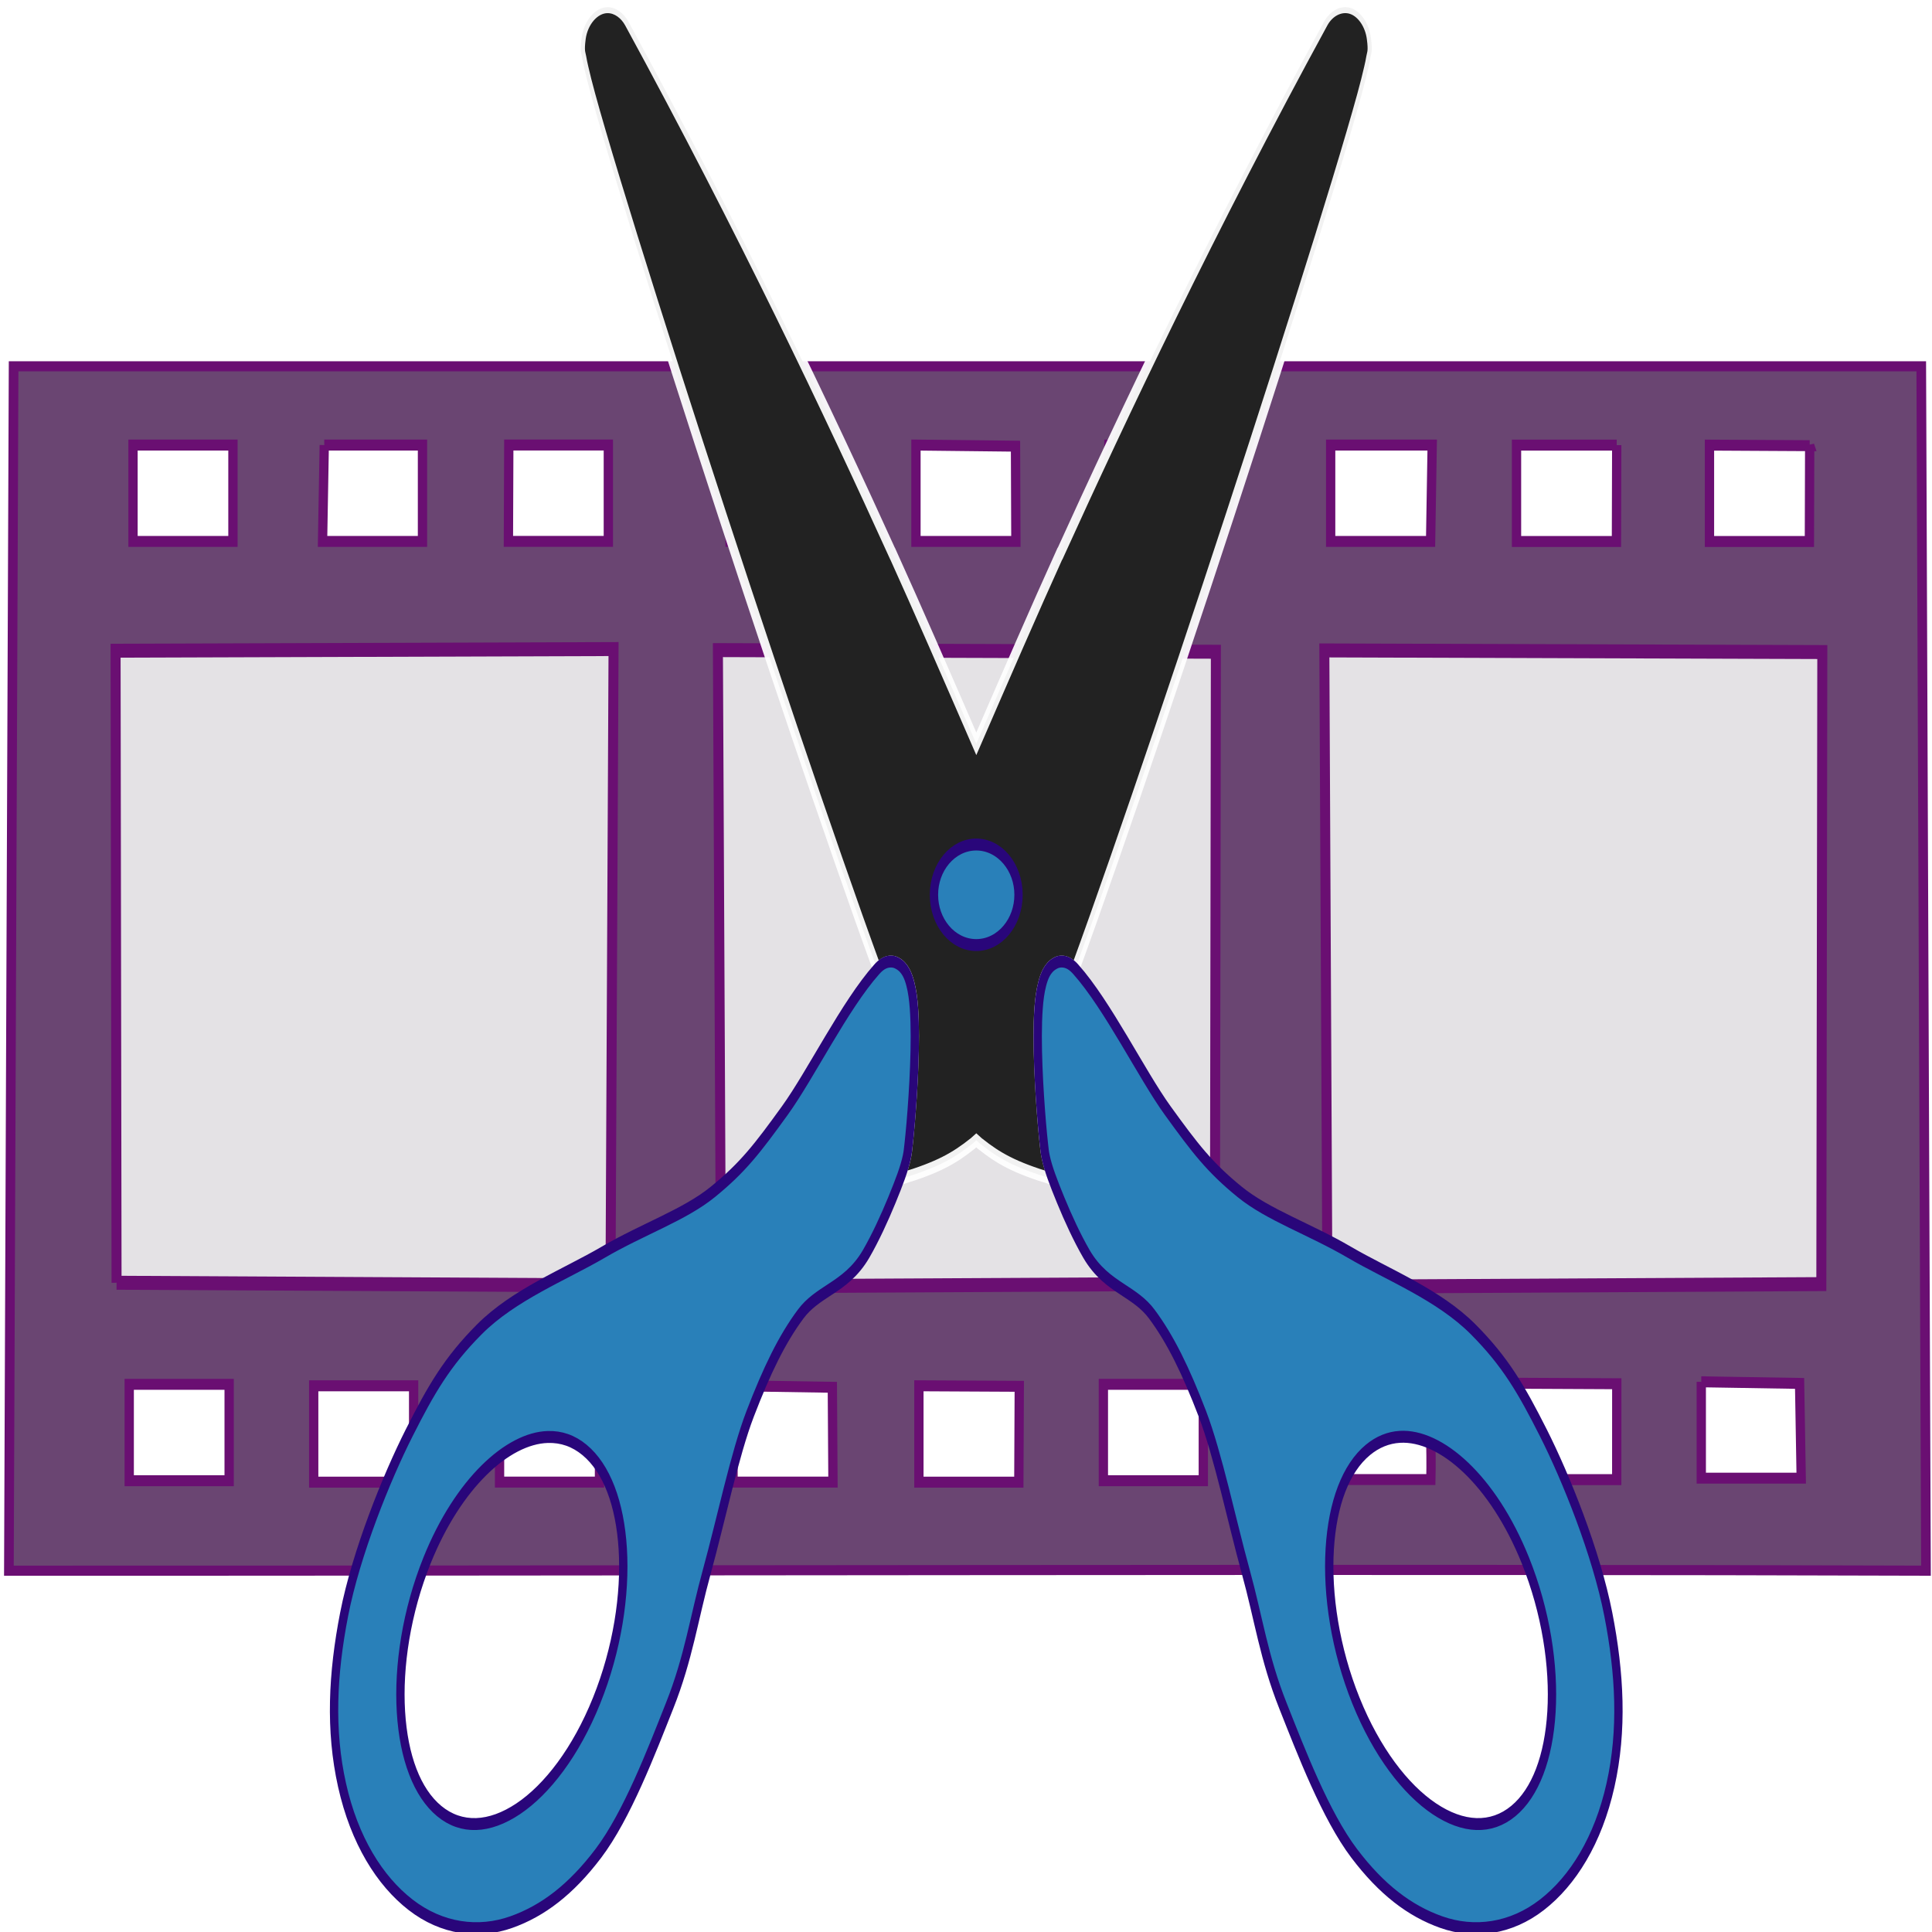 <?xml version="1.0" encoding="UTF-8" standalone="no"?>
<svg
   xmlns:dc="http://purl.org/dc/elements/1.1/"
   xmlns:cc="http://creativecommons.org/ns#"
   xmlns:rdf="http://www.w3.org/1999/02/22-rdf-syntax-ns#"
   xmlns:svg="http://www.w3.org/2000/svg"
   xmlns="http://www.w3.org/2000/svg"
   xmlns:sodipodi="http://sodipodi.sourceforge.net/DTD/sodipodi-0.dtd"
   xmlns:inkscape="http://www.inkscape.org/namespaces/inkscape"
   height="484.585"
   id="svg2"
   version="1.1"
   width="484.585"
   sodipodi:docname="vidcutter_NEW.svg"
   inkscape:version="0.92.1 r"
   inkscape:export-filename="/home/ozmartian/bitmap.png"
   inkscape:export-xdpi="96"
   inkscape:export-ydpi="96">
  <sodipodi:namedview
     pagecolor="#ffffff"
     bordercolor="#666666"
     borderopacity="1"
     objecttolerance="10"
     gridtolerance="10"
     guidetolerance="10"
     inkscape:pageopacity="0"
     inkscape:pageshadow="2"
     inkscape:window-width="1920"
     inkscape:window-height="1019"
     id="namedview12"
     showgrid="false"
     inkscape:zoom="1.6240693"
     inkscape:cx="241.07339"
     inkscape:cy="242.29262"
     inkscape:window-x="1920"
     inkscape:window-y="0"
     inkscape:window-maximized="1"
     inkscape:current-layer="g4549"
     fit-margin-top="0"
     fit-margin-left="0"
     fit-margin-right="0"
     fit-margin-bottom="0" />
  <defs
     id="defs4">
    <inkscape:path-effect
       effect="curvestitching"
       id="path-effect11765"
       is_visible="true"
       count="5"
       startpoint_edge_variation="0;1"
       startpoint_spacing_variation="0;1"
       endpoint_edge_variation="0;1"
       endpoint_spacing_variation="0;1"
       strokepath="M 0,0 H 1"
       prop_scale="1"
       scale_y_rel="false" />
  </defs>
  <g
     inkscape:groupmode="layer"
     id="layer2"
     inkscape:label="Layer 1"
     style="display:inline"
     transform="translate(-16.182,-14.805)">
    <g
       id="g5223"
       transform="matrix(1.732,0,0,1.816,769.524,-736.524)"
       inkscape:path-effect="#path-effect11765"
       style="display:inline;stroke:#6a0f72;stroke-opacity:1;filter:url(#filter5350);enable-background:new">
      <g
         transform="matrix(1.764,0,0,1.916,-142.048,-158.396)"
         id="g5550"
         style="stroke:#6a0f72;stroke-opacity:1" />
      <g
         id="g5529"
         transform="matrix(1.441,0,0,1.918,-87.727,-147.756)"
         style="display:inline;stroke:#6a0f72;stroke-opacity:1"
         clip-path="none">
        <g
           id="g4774"
           transform="translate(44.972,25.515)"
           style="display:inline;stroke:#6a0f72;stroke-opacity:1">
          <g
             id="g4794"
             transform="translate(-93.191,-2.251)"
             style="stroke:#6a0f72;stroke-opacity:1" />
          <g
             id="g4958"
             transform="translate(-155.902,147.837)"
             style="stroke:#6a0f72;stroke-opacity:1">
            <path
               sodipodi:nodetypes="ccccc"
               inkscape:connector-curvature="0"
               id="path5226"
               transform="matrix(0.184,0,0,0.138,12.254,71.221)"
               d="m -765.869,540.213 -2.572,628.459 c 285.411,0.137 774.173,-0.942 1047.059,0 l -2.572,-628.459 z"
               style="display:inline;fill:#6a4572;fill-opacity:1;stroke:#6a0f72;stroke-width:5.273;stroke-miterlimit:4;stroke-dasharray:none;stroke-opacity:1"
               inkscape:original-d="m -765.86914,540.21291 -2.57227,628.45899 c 285.4109,0.1369 774.1727192,-0.9424 1047.0586,0 l -2.57227,-628.45899 z" />
            <g
               transform="translate(-200.178,31.445)"
               id="g4611"
               style="display:inline;stroke:#6a0f72;stroke-opacity:1" />
            <path
               sodipodi:nodetypes="cccccc"
               inkscape:connector-curvature="0"
               style="display:inline;fill:#ececec;fill-opacity:0.941;stroke:#6a0f72;stroke-width:1.006;stroke-opacity:1"
               d="m -25.129,214.016 -0.098,-45.515 50.044,-0.118 -0.307,45.822 -49.639,-0.19 z"
               id="path5506-1"
               transform="translate(-93.191,-2.251)"
               inkscape:original-d="m -25.129157,214.01589 -0.0976,-45.51463 50.043908,-0.11772 -0.307112,45.82217 -49.639194,-0.18982 z" />
            <path
               sodipodi:nodetypes="ccccc"
               inkscape:connector-curvature="0"
               style="display:inline;fill:#ececec;fill-opacity:0.941;stroke:#6a0f72;stroke-width:1.006;stroke-opacity:1"
               d="m 85.251,214.091 0.098,-45.515 -50.044,-0.118 0.307,45.822 z"
               id="path5506-1-4"
               transform="translate(-93.191,-2.251)"
               inkscape:original-d="m 85.250645,214.09068 0.0976,-45.51463 -50.04391,-0.1178 0.30711,45.82217 z" />
          </g>
          <path
             sodipodi:nodetypes="cccccc"
             inkscape:connector-curvature="0"
             style="display:inline;fill:#ececec;fill-opacity:0.941;stroke:#6a0f72;stroke-width:1.006;stroke-opacity:1"
             d="m -102.897,359.699 0.098,-45.515 -50.044,-0.118 0.307,45.822 z"
             id="path5506-1-4-7"
             inkscape:original-d="m -102.897,359.69902 0.0976,-45.51463 -50.04391,-0.11772 0.30711,45.82217 z" />
        </g>
      </g>
    </g>
  </g>
  <g
     inkscape:groupmode="layer"
     id="layer3"
     inkscape:label="Layer 2"
     style="display:inline"
     transform="translate(-16.182,-14.805)">
    <g
       id="g4954"
       style="fill:#ffffff;fill-opacity:1"
       transform="matrix(0.935,0,0,0.789,22.809,54.368)">
      <g
         style="display:inline;fill:#ffffff;fill-opacity:1;stroke:#6a0f72;stroke-opacity:1;filter:url(#filter5350);enable-background:new"
         transform="matrix(2.494,0,0,3.484,-170.024,-234.351)"
         id="g4603">
        <g
           style="display:inline;fill:#ffffff;fill-opacity:1;stroke:#6a0f72;stroke-opacity:1"
           id="g4670-2"
           transform="translate(14.113,-0.006)">
          <g
             style="fill:#ffffff;fill-opacity:1;stroke:#6a0f72;stroke-opacity:1"
             id="g4707"
             transform="translate(0,3.862)">
            <g
               transform="translate(-19.991,0.006)"
               id="g4670"
               style="display:inline;fill:#ffffff;fill-opacity:1;stroke:#6a0f72;stroke-opacity:1" />
          </g>
          <g
             style="fill:#ffffff;fill-opacity:1;stroke:#6a0f72;stroke-opacity:1"
             id="g4698"
             transform="translate(0.735,1.655)">
            <path
               inkscape:connector-curvature="0"
               inkscape:original-d="m 84.225208,177.66991 c 3.58297,0 7.16593,0 10.7489,0 0,2.93109 0,5.86219 0,8.79328 -3.58297,0 -7.16593,0 -10.7489,0 0,-2.93109 0,-5.86219 0,-8.79328 z"
               id="path5504-7-3"
               d="m 84.225,177.67 c 3.583,0 7.166,0 10.749,0 0,2.931 0,5.862 0,8.793 -3.583,0 -7.166,0 -10.749,0 0,-2.931 0,-5.862 0,-8.793 z"
               style="display:inline;fill:#ffffff;fill-opacity:1;stroke:#6a0f72;stroke-width:1;stroke-opacity:1" />
            <path
               inkscape:connector-curvature="0"
               inkscape:original-d="m 64.381747,177.53725 c 3.582966,0 7.165933,0 10.748899,0 0,2.93109 0,5.86219 0,8.79328 -3.582966,0 -7.165933,0 -10.748899,0 0,-2.93109 0,-5.86219 0,-8.79328 z"
               id="path5504-56"
               d="m 64.382,177.537 c 3.583,0 7.166,0 10.749,0 0,2.931 0,5.862 0,8.793 -3.583,0 -7.166,0 -10.749,0 0,-2.931 0,-5.862 0,-8.793 z"
               style="display:inline;fill:#ffffff;fill-opacity:1;stroke:#6a0f72;stroke-width:1;stroke-opacity:1" />
            <path
               inkscape:connector-curvature="0"
               inkscape:original-d="m 104.21582,177.66407 c 3.58297,0 7.16593,0 10.7489,0 0,2.93109 0,5.86219 0,8.79328 -3.58297,0 -7.16593,0 -10.7489,0 0,-2.93109 0,-5.86219 0,-8.79328 z"
               id="path5504-7-3-0"
               d="m 104.216,177.664 c 3.583,0 7.166,0 10.749,0 0,2.931 0,5.862 0,8.793 -3.583,0 -7.166,0 -10.749,0 0,-2.931 0,-5.862 0,-8.793 z"
               style="display:inline;fill:#ffffff;fill-opacity:1;stroke:#6a0f72;stroke-width:1;stroke-opacity:1" />
          </g>
        </g>
      </g>
      <g
         style="display:inline;fill:#ffffff;fill-opacity:1;stroke:#6a0f72;stroke-opacity:1;filter:url(#filter5350);enable-background:new"
         transform="matrix(-2.494,0,0,3.484,506.045,-291.354)"
         id="g4611-6">
        <g
           style="fill:#ffffff;fill-opacity:1;stroke:#6a0f72;stroke-opacity:1"
           id="g4603-0"
           transform="translate(4.435,16.361)">
          <g
             transform="translate(14.113,-0.006)"
             id="g4670-2-6"
             style="display:inline;fill:#ffffff;fill-opacity:1;stroke:#6a0f72;stroke-opacity:1">
            <g
               style="fill:#ffffff;fill-opacity:1;stroke:#6a0f72;stroke-opacity:1"
               transform="translate(0,3.862)"
               id="g4707-2">
              <g
                 style="display:inline;fill:#ffffff;fill-opacity:1;stroke:#6a0f72;stroke-opacity:1"
                 id="g4670-1"
                 transform="translate(-19.991,0.006)" />
            </g>
            <g
               style="fill:#ffffff;fill-opacity:1;stroke:#6a0f72;stroke-opacity:1"
               transform="translate(0.735,1.655)"
               id="g4698-9">
              <path
                 inkscape:connector-curvature="0"
                 inkscape:original-d="m 87.627348,177.66991 c 0,2.93109 0,5.86219 0,8.79328 -3.582967,0 -7.165934,0 -10.748901,0 -0.01647,-2.91529 -0.03295,-5.83058 -0.04942,-8.74587 3.599437,-0.0158 7.198901,-0.0316 10.798321,-0.0474 z"
                 id="path5504-7-3-2"
                 d="m 87.627,177.67 c 0,2.931 0,5.862 0,8.793 -3.583,0 -7.166,0 -10.749,0 -0.016,-2.915 -0.033,-5.831 -0.049,-8.746 3.599,-0.016 7.199,-0.032 10.798,-0.047 z"
                 style="display:inline;fill:#ffffff;fill-opacity:1;stroke:#6a0f72;stroke-width:1;stroke-opacity:1" />
              <path
                 inkscape:connector-curvature="0"
                 inkscape:original-d="m 57.034985,177.53725 c 3.582966,0 7.165933,0 10.748899,0 0,2.93109 0,5.86219 0,8.79328 -3.582966,0 -7.165933,0 -10.748899,0 0,-2.93109 0,-5.86219 0,-8.79328 z"
                 id="path5504-56-0"
                 d="m 57.035,177.537 c 3.583,0 7.166,0 10.749,0 0,2.931 0,5.862 0,8.793 -3.583,0 -7.166,0 -10.749,0 0,-2.931 0,-5.862 0,-8.793 z"
                 style="display:inline;fill:#ffffff;fill-opacity:1;stroke:#6a0f72;stroke-width:1;stroke-opacity:1" />
              <path
                 inkscape:connector-curvature="0"
                 inkscape:original-d="m 107.61796,177.66407 c 0,2.93109 0,5.86219 0,8.79328 -3.58297,0 -7.16593,0 -10.748901,0 0.02249,-2.88359 0.04498,-5.76719 0.06746,-8.65078 3.560481,-0.0475 7.120961,-0.095 10.681441,-0.1425 z"
                 id="path5504-7-3-0-2"
                 d="m 107.618,177.664 c 0,2.931 0,5.862 0,8.793 -3.583,0 -7.166,0 -10.749,0 0.022,-2.884 0.045,-5.767 0.067,-8.651 3.56,-0.048 7.121,-0.095 10.681,-0.142 z"
                 style="display:inline;fill:#ffffff;fill-opacity:1;stroke:#6a0f72;stroke-width:1;stroke-opacity:1" />
            </g>
          </g>
        </g>
      </g>
      <g
         transform="matrix(-2.494,0,0,3.484,658.628,-291.334)"
         id="g4611-6-8"
         style="display:inline;fill:#ffffff;fill-opacity:1;stroke:#6a0f72;stroke-opacity:1;filter:url(#filter5350);enable-background:new">
        <g
           style="fill:#ffffff;fill-opacity:1;stroke:#6a0f72;stroke-opacity:1"
           id="g4603-0-4"
           transform="translate(3.019,6.899)">
          <g
             transform="translate(14.113,-0.006)"
             id="g4670-2-6-5"
             style="display:inline;fill:#ffffff;fill-opacity:1;stroke:#6a0f72;stroke-opacity:1">
            <g
               style="fill:#ffffff;fill-opacity:1;stroke:#6a0f72;stroke-opacity:1"
               transform="translate(0,-6.328)"
               id="g4707-2-0">
              <g
                 style="display:inline;fill:#ffffff;fill-opacity:1;stroke:#6a0f72;stroke-opacity:1"
                 id="g4670-1-6"
                 transform="translate(-19.991,0.006)" />
              <g
                 style="fill:#ffffff;fill-opacity:1;stroke:#6a0f72;stroke-opacity:1"
                 id="g5039">
                <path
                   inkscape:connector-curvature="0"
                   inkscape:original-d="m 229.48561,109.27255 c -3.58297,0 -7.16594,0 -10.74891,0 0,2.93109 0,5.86219 0,8.79328 3.58297,0 7.16594,0 10.74891,0 0,-2.93109 0,-5.86219 0,-8.79328 z"
                   id="path5504"
                   d="m 235.488,109.273 c -3.583,0 -7.166,0 -10.749,0 0,2.931 0,5.862 0,8.793 3.583,0 7.166,0 10.749,0 0,-2.931 0,-5.862 0,-8.793 z"
                   clip-path="none"
                   style="display:inline;fill:#ffffff;fill-opacity:1;stroke:#6a0f72;stroke-opacity:1" />
                <path
                   inkscape:connector-curvature="0"
                   inkscape:original-d="m 208.91552,109.27255 c -3.5221,0 -7.04419,0 -10.56629,0 0,2.9311 0,5.86219 0,8.79329 3.58297,0 7.16593,0 10.7489,0 -0.0609,-2.9311 -0.12174,-5.86219 -0.18261,-8.79329 z"
                   id="path5504-7"
                   d="m 214.918,109.273 c -3.522,0 -7.044,0 -10.566,0 0,2.931 0,5.862 0,8.793 3.583,0 7.166,0 10.749,0 -0.061,-2.931 -0.122,-5.862 -0.183,-8.793 z"
                   style="display:inline;fill:#ffffff;fill-opacity:1;stroke:#6a0f72;stroke-width:1;stroke-opacity:1" />
                <path
                   inkscape:connector-curvature="0"
                   inkscape:original-d="m 189.06665,109.26671 c -3.56934,0 -7.13869,0 -10.70803,0 0,2.9311 0,5.86219 0,8.79329 3.58297,0 7.16593,0 10.7489,0 -0.0136,-2.9311 -0.0272,-5.86219 -0.0409,-8.79329 z"
                   id="path5504-7-7"
                   d="m 195.069,109.267 c -3.569,0 -7.139,0 -10.708,0 0,2.931 0,5.862 0,8.793 3.583,0 7.166,0 10.749,0 -0.014,-2.931 -0.027,-5.862 -0.041,-8.793 z"
                   style="display:inline;fill:#ffffff;fill-opacity:1;stroke:#6a0f72;stroke-width:1;stroke-opacity:1" />
                <g
                   id="g5070"
                   transform="translate(2.572)">
                  <path
                     style="display:inline;fill:#ffffff;fill-opacity:1;stroke:#6a0f72;stroke-opacity:1"
                     d="m 117.098,109.171 c 3.617,0.034 7.233,0.068 10.85,0.101 0,2.931 0,5.862 0,8.793 -3.583,0 -7.166,0 -10.749,0 -0.034,-2.965 -0.067,-5.93 -0.101,-8.895 z"
                     id="path5504-6"
                     inkscape:original-d="m 117.09765,109.17107 c 3.61659,0.0338 7.23318,0.0677 10.84977,0.10148 0,2.93109 0,5.86219 0,8.79328 -3.58297,0 -7.16594,0 -10.74891,0 -0.0336,-2.96492 -0.0672,-5.92984 -0.10086,-8.89476 z"
                     inkscape:connector-curvature="0" />
                  <path
                     style="display:inline;fill:#ffffff;fill-opacity:1;stroke:#6a0f72;stroke-width:1;stroke-opacity:1"
                     d="m 137.994,109.374 c 3.569,-0.034 7.139,-0.068 10.708,-0.101 0,2.931 0,5.862 0,8.793 -3.583,0 -7.166,0 -10.749,0 0.014,-2.897 0.027,-5.795 0.041,-8.692 z"
                     id="path5504-7-8"
                     inkscape:connector-curvature="0" />
                  <path
                     style="display:inline;fill:#ffffff;fill-opacity:1;stroke:#6a0f72;stroke-width:1;stroke-opacity:1"
                     d="m 157.985,109.267 h 10.708 V 118.06 h -10.749 z"
                     id="path5504-7-7-7"
                     inkscape:original-d="m 157.98482,109.26671 h 10.70802 V 118.06 h -10.7489 z"
                     inkscape:connector-curvature="0"
                     sodipodi:nodetypes="ccccc" />
                </g>
                <g
                   id="g5082"
                   transform="translate(-1.715)">
                  <path
                     style="display:inline;fill:#ffffff;fill-opacity:1;stroke:#6a0f72;stroke-opacity:1"
                     d="m 56.858,109.329 c 3.593,-0.017 7.186,-0.034 10.779,-0.051 0,2.931 0,5.862 0,8.793 -3.583,0 -7.166,0 -10.749,0 -0.01,-2.914 -0.02,-5.828 -0.03,-8.743 z"
                     id="path5504-6-3"
                     inkscape:original-d="m 56.858032,109.32912 c 3.592965,-0.0169 7.185929,-0.0338 10.778894,-0.0507 0,2.93109 0,5.86219 0,8.79328 -3.582967,0 -7.165935,0 -10.748902,0 -0.01,-2.91419 -0.02,-5.82839 -0.02999,-8.74258 z"
                     inkscape:connector-curvature="0" />
                  <path
                     style="display:inline;fill:#ffffff;fill-opacity:1;stroke:#6a0f72;stroke-width:1;stroke-opacity:1"
                     d="m 77.613,109.278 c 3.593,0 7.186,0 10.779,0 0,2.931 0,5.862 0,8.793 -3.583,0 -7.166,0 -10.749,0 -0.01,-2.931 -0.02,-5.862 -0.03,-8.793 z"
                     id="path5504-7-8-1"
                     inkscape:original-d="m 77.612844,109.27838 c 3.592964,0 7.185929,0 10.778893,0 0,2.9311 0,5.86219 0,8.79329 -3.582967,0 -7.165934,0 -10.748901,0 -0.01,-2.9311 -0.02,-5.86219 -0.02999,-8.79329 z"
                     inkscape:connector-curvature="0" />
                  <path
                     style="display:inline;fill:#ffffff;fill-opacity:1;stroke:#6a0f72;stroke-width:1;stroke-opacity:1"
                     d="m 97.462,109.273 c 3.64,0 7.28,0 10.921,0 0,2.931 0,5.862 0,8.793 -3.583,0 -7.166,0 -10.749,0 -0.057,-2.931 -0.114,-5.862 -0.172,-8.793 z"
                     id="path5504-7-7-7-0"
                     inkscape:original-d="m 97.461723,109.27254 c 3.640207,0 7.280417,0 10.920627,0 0,2.9311 0,5.86219 0,8.79329 -3.58297,0 -7.16593,0 -10.748901,0 -0.05724,-2.9311 -0.114484,-5.86219 -0.171726,-8.79329 z"
                     inkscape:connector-curvature="0" />
                </g>
              </g>
            </g>
            <g
               style="fill:#ffffff;fill-opacity:1;stroke:#6a0f72;stroke-opacity:1"
               transform="translate(-0.98,10.88)"
               id="g4698-9-6">
              <path
                 inkscape:connector-curvature="0"
                 inkscape:original-d="m 87.627348,177.66986 c 0,2.93109 0,5.86219 0,8.79328 -3.582967,0 -7.165934,0 -10.748901,0 -0.0016,-2.91618 -0.0031,-5.83237 -0.0047,-8.74855 3.584534,-0.0149 7.169067,-0.0298 10.753601,-0.0447 z"
                 id="path5504-7-3-2-3"
                 d="m 87.627,177.67 c 0,2.931 0,5.862 0,8.793 -3.583,0 -7.166,0 -10.749,0 -0.002,-2.916 -0.003,-5.832 -0.005,-8.749 3.585,-0.015 7.169,-0.03 10.754,-0.045 z"
                 style="display:inline;fill:#ffffff;fill-opacity:1;stroke:#6a0f72;stroke-width:1;stroke-opacity:1" />
              <path
                 inkscape:connector-curvature="0"
                 inkscape:original-d="m 67.783884,177.53728 c 0,2.93109 0,5.86219 0,8.79328 -3.582966,0 -7.165933,0 -10.748899,0 0.05795,-2.88208 0.115905,-5.76417 0.173857,-8.64625 3.525014,-0.049 7.050028,-0.098 10.575042,-0.14703 z"
                 id="path5504-56-0-2"
                 d="m 67.784,177.537 c 0,2.931 0,5.862 0,8.793 -3.583,0 -7.166,0 -10.749,0 0.058,-2.882 0.116,-5.764 0.174,-8.646 3.525,-0.049 7.05,-0.098 10.575,-0.147 z"
                 style="display:inline;fill:#ffffff;fill-opacity:1;stroke:#6a0f72;stroke-width:1;stroke-opacity:1" />
              <path
                 inkscape:connector-curvature="0"
                 inkscape:original-d="m 96.909844,177.87294 c 3.567976,-0.13541 7.140136,-0.0735 10.708116,-0.20887 0,2.93109 0,5.86219 0,8.79328 -3.58297,0 -7.16593,0 -10.748901,0 -0.08057,-2.86158 0.121366,-5.72284 0.04079,-8.58441 z"
                 id="path5504-7-3-0-2-0"
                 d="m 96.91,177.873 c 3.568,-0.135 7.14,-0.073 10.708,-0.209 0,2.931 0,5.862 0,8.793 -3.583,0 -7.166,0 -10.749,0 -0.081,-2.862 0.121,-5.723 0.041,-8.584 z"
                 style="display:inline;fill:#ffffff;fill-opacity:1;stroke:#6a0f72;stroke-width:1;stroke-opacity:1" />
            </g>
          </g>
        </g>
      </g>
    </g>
  </g>
  <g
     inkscape:groupmode="layer"
     id="layer4"
     inkscape:label="Layer 3"
     style="display:inline"
     transform="translate(-16.182,-14.805)">
    <g
       id="layer1"
       transform="matrix(0.663,0,0,0.951,98.076,-542.297)"
       inkscape:export-xdpi="38.470509"
       inkscape:export-ydpi="38.470509">
      <g
         id="g4305">
        <g
           style="font-style:normal;font-variant:normal;font-weight:normal;font-stretch:normal;font-size:550px;line-height:125%;font-family:Ubuntu;-inkscape-font-specification:Ubuntu;text-align:start;letter-spacing:0px;word-spacing:0px;writing-mode:lr-tb;text-anchor:start;fill:#222222;fill-opacity:1;stroke:none"
           id="text2994"
           transform="translate(28,-40)">
          <g
             transform="matrix(1.2,0,0,1.2,138.87,-187.57)"
             id="g3892">
            <g
               transform="translate(10.878,-2.224)"
               id="g4089">
              <g
                 transform="translate(-11.009,37.218)"
                 id="g4549">
                <path
                   d="m -50.244,644.396 c -3.846,-0.034 -7.51,2.945 -8.255,6.719 -0.603,3.096 -0.034,3.506 0.156,4.349 0.19,0.843 0.435,1.565 0.703,2.396 0.537,1.661 1.253,3.633 2.188,6.016 1.869,4.765 4.557,11.147 7.891,18.802 6.668,15.31 15.9,35.7 26.068,57.578 19.281,41.489 41.587,87.684 56.172,115.547 1.156,-0.885 2.58,-1.698 4.531,-1.641 0.924,0.027 1.558,0.27 1.875,0.391 2.456,0.936 3.454,2.89 4.062,4.531 0.608,1.641 0.918,3.383 1.12,5.286 0.403,3.807 0.324,8.306 0.078,12.812 -0.246,4.506 -0.685,8.974 -1.12,12.526 -0.218,1.776 -0.434,3.317 -0.625,4.531 -0.191,1.214 -0.261,1.851 -0.547,2.812 -0.432,1.452 -1.185,3.057 -2.135,4.87 0.069,-0.013 0.139,-0.012 0.208,-0.026 11.769,-2.46 16.838,-4.524 22.5,-7.656 0.021,-0.01 0.057,-0.016 0.078,-0.026 0.428,-0.241 0.805,-0.531 1.224,-0.781 0.419,0.25 0.77,0.541 1.198,0.781 0.021,0.011 0.057,0.016 0.078,0.026 5.65,3.126 10.702,5.196 22.474,7.656 0.077,0.016 0.157,0.012 0.234,0.026 -0.949,-1.81 -1.678,-3.42 -2.109,-4.87 -0.286,-0.961 -0.382,-1.598 -0.573,-2.812 -0.191,-1.214 -0.407,-2.755 -0.625,-4.531 -0.435,-3.552 -0.874,-8.02 -1.12,-12.526 -0.246,-4.506 -0.325,-9.006 0.078,-12.812 0.202,-1.903 0.537,-3.646 1.146,-5.286 0.608,-1.641 1.606,-3.595 4.062,-4.531 0.323,-0.123 0.964,-0.362 1.875,-0.391 1.935,-0.057 3.328,0.738 4.479,1.615 14.584,-27.861 36.888,-74.041 56.172,-115.521 10.171,-21.878 19.423,-42.267 26.094,-57.578 3.335,-7.655 6.02,-14.037 7.891,-18.802 0.935,-2.383 1.65,-4.355 2.188,-6.016 0.269,-0.83 0.513,-1.553 0.703,-2.396 0.19,-0.843 0.759,-1.252 0.156,-4.349 -0.608,-3.117 -3.162,-5.771 -6.25,-6.51 -3.088,-0.739 -6.562,0.491 -8.516,2.995 -35.535,45.442 -63.344,86.386 -83.229,116.901 -0.01,-2e-5 -0.042,-2e-5 -0.052,0 -7.835,12.047 -17.254,27.179 -26.354,41.797 -9.1,-14.618 -18.543,-29.748 -26.38,-41.797 -0.01,-2e-5 -0.016,-2e-5 -0.026,0 -19.885,-30.515 -47.72,-71.459 -83.255,-116.901 -1.542,-1.963 -4.014,-3.187 -6.51,-3.203 z"
                   id="path3798-4"
                   style="color:#000000;font-style:normal;font-variant:normal;font-weight:normal;font-stretch:normal;font-size:550px;line-height:125%;font-family:Ubuntu;-inkscape-font-specification:Ubuntu;text-indent:0;text-align:start;text-decoration:none;text-decoration-line:none;letter-spacing:0px;word-spacing:0px;text-transform:none;writing-mode:lr-tb;direction:ltr;baseline-shift:baseline;text-anchor:start;display:inline;overflow:visible;visibility:visible;fill:#222222;fill-opacity:1;fill-rule:nonzero;stroke:#ffffff;stroke-width:2.624;stroke-miterlimit:4;stroke-dasharray:none;stroke-opacity:0.941;marker:none;enable-background:accumulate"
                   inkscape:connector-curvature="0"
                   sodipodi:nodetypes="ccccssscccssccscccccccccccscscscccssscscscccccccc" />
                <path
                   d="m 39.196,854.15 c -2.017,-0.059 -3.481,0.799 -4.656,1.719 -10.098,7.901 -20.841,23.188 -28.969,31.031 -8.66,8.357 -13.201,12.488 -22.687,17.875 -8.963,5.09 -22.031,8.149 -34.688,13.312 -11.872,4.844 -28.061,9.282 -38.937,16.906 -10.203,7.152 -15.215,13.218 -22.125,22.75 -7.135,9.842 -16.722,26.387 -20.5,39.875 -3.645,13.013 -4.538,25.474 -0.656,37.562 3.893,12.123 11.867,21.016 21.594,26.281 9.875,5.346 21.423,6.365 31.75,3.812 9.971,-2.464 18.836,-7.172 27.438,-15.094 9.086,-8.368 16.836,-22.55 22.5,-32.5 6.005,-10.549 7.635,-19.143 11.719,-29.469 4.351,-11.002 8.739,-25.724 13.656,-34.656 5.215,-9.474 10.004,-16.381 15.938,-21.938 2.543,-2.382 5.713,-3.792 9.375,-5.469 3.662,-1.677 7.888,-3.703 11.25,-7.75 2.931,-3.528 5.78,-7.855 8.094,-11.781 2.314,-3.927 3.979,-6.973 4.75,-9.562 0.286,-0.961 0.371,-1.598 0.562,-2.812 0.191,-1.214 0.407,-2.755 0.625,-4.531 0.435,-3.552 0.879,-8.025 1.125,-12.531 0.246,-4.506 0.31,-9.006 -0.094,-12.812 -0.202,-1.903 -0.517,-3.64 -1.125,-5.281 -0.608,-1.641 -1.606,-3.595 -4.062,-4.531 -0.317,-0.121 -0.951,-0.379 -1.875,-0.406 z m 53.438,0 c -0.911,0.029 -1.552,0.283 -1.875,0.406 -2.456,0.936 -3.454,2.89 -4.062,4.531 -0.608,1.641 -0.923,3.378 -1.125,5.281 -0.403,3.807 -0.34,8.306 -0.094,12.812 0.246,4.506 0.69,8.98 1.125,12.531 0.218,1.776 0.434,3.317 0.625,4.531 0.191,1.214 0.276,1.851 0.562,2.812 0.771,2.59 2.436,5.636 4.75,9.562 2.314,3.927 5.163,8.253 8.094,11.781 3.359,4.044 7.565,6.073 11.219,7.75 3.654,1.677 6.829,3.085 9.375,5.469 5.939,5.561 10.757,12.47 15.969,21.938 4.917,8.933 9.305,23.654 13.656,34.656 4.083,10.326 5.714,18.92 11.719,29.469 5.664,9.95 13.414,24.132 22.5,32.5 8.601,7.922 17.466,12.63 27.438,15.094 10.327,2.552 21.875,1.533 31.75,-3.812 9.727,-5.266 17.701,-14.158 21.594,-26.281 3.884,-12.095 2.956,-24.556 -0.688,-37.562 -3.776,-13.482 -13.33,-30.028 -20.469,-39.875 -6.91,-9.532 -11.922,-15.598 -22.125,-22.75 -10.876,-7.624 -27.065,-12.062 -38.938,-16.906 -12.657,-5.164 -25.724,-8.223 -34.688,-13.312 -9.487,-5.387 -14.027,-9.518 -22.688,-17.875 -8.128,-7.843 -18.87,-23.13 -28.969,-31.031 -1.176,-0.92 -2.639,-1.778 -4.656,-1.719 z M 199.446,958.618 c 12.936,-0.539 29.39,9.506 39.562,27.125 6.51,11.276 9.118,23.298 8.25,33.312 -0.868,10.014 -5.056,17.785 -12.031,21.812 -6.977,4.028 -15.799,3.751 -24.906,-0.5 -9.108,-4.251 -18.209,-12.506 -24.719,-23.781 -6.51,-11.276 -9.118,-23.307 -8.25,-33.312 0.868,-10.006 5.054,-17.753 12.031,-21.781 3.052,-1.762 6.451,-2.724 10.062,-2.875 z m -268.594,0.031 c 4.221,-0.084 8.072,0.828 11.562,2.844 6.978,4.029 11.188,11.776 12.062,21.781 0.875,10.005 -1.74,22.037 -8.25,33.312 -6.51,11.275 -15.611,19.53 -24.719,23.781 -9.108,4.251 -17.93,4.528 -24.906,0.5 -6.977,-4.028 -11.188,-11.798 -12.062,-21.812 -0.875,-10.014 1.741,-22.038 8.25,-33.312 9.763,-16.909 25.399,-26.841 38.063,-27.094 z"
                   id="path3794-9-2"
                   style="color:#000000;font-style:normal;font-variant:normal;font-weight:normal;font-stretch:normal;font-size:550px;line-height:125%;font-family:Ubuntu;-inkscape-font-specification:Ubuntu;text-indent:0;text-align:start;text-decoration:none;text-decoration-line:none;letter-spacing:0px;word-spacing:0px;text-transform:none;writing-mode:lr-tb;direction:ltr;baseline-shift:baseline;text-anchor:start;display:inline;overflow:visible;visibility:visible;fill:#2980b9;fill-opacity:1;fill-rule:nonzero;stroke:#29067a;stroke-width:2.624;stroke-miterlimit:4;stroke-dasharray:none;stroke-opacity:1;marker:none;enable-background:accumulate"
                   inkscape:connector-curvature="0" />
                <ellipse
                   ry="11.049"
                   rx="13.332"
                   cy="839.484"
                   cx="65.909"
                   id="path5349"
                   style="opacity:1;fill:#2980b9;fill-opacity:1;fill-rule:evenodd;stroke:#29067a;stroke-width:2.624;stroke-linecap:square;stroke-linejoin:miter;stroke-miterlimit:4;stroke-dasharray:none;stroke-opacity:1;paint-order:normal" />
              </g>
            </g>
          </g>
        </g>
      </g>
    </g>
  </g>
</svg>
